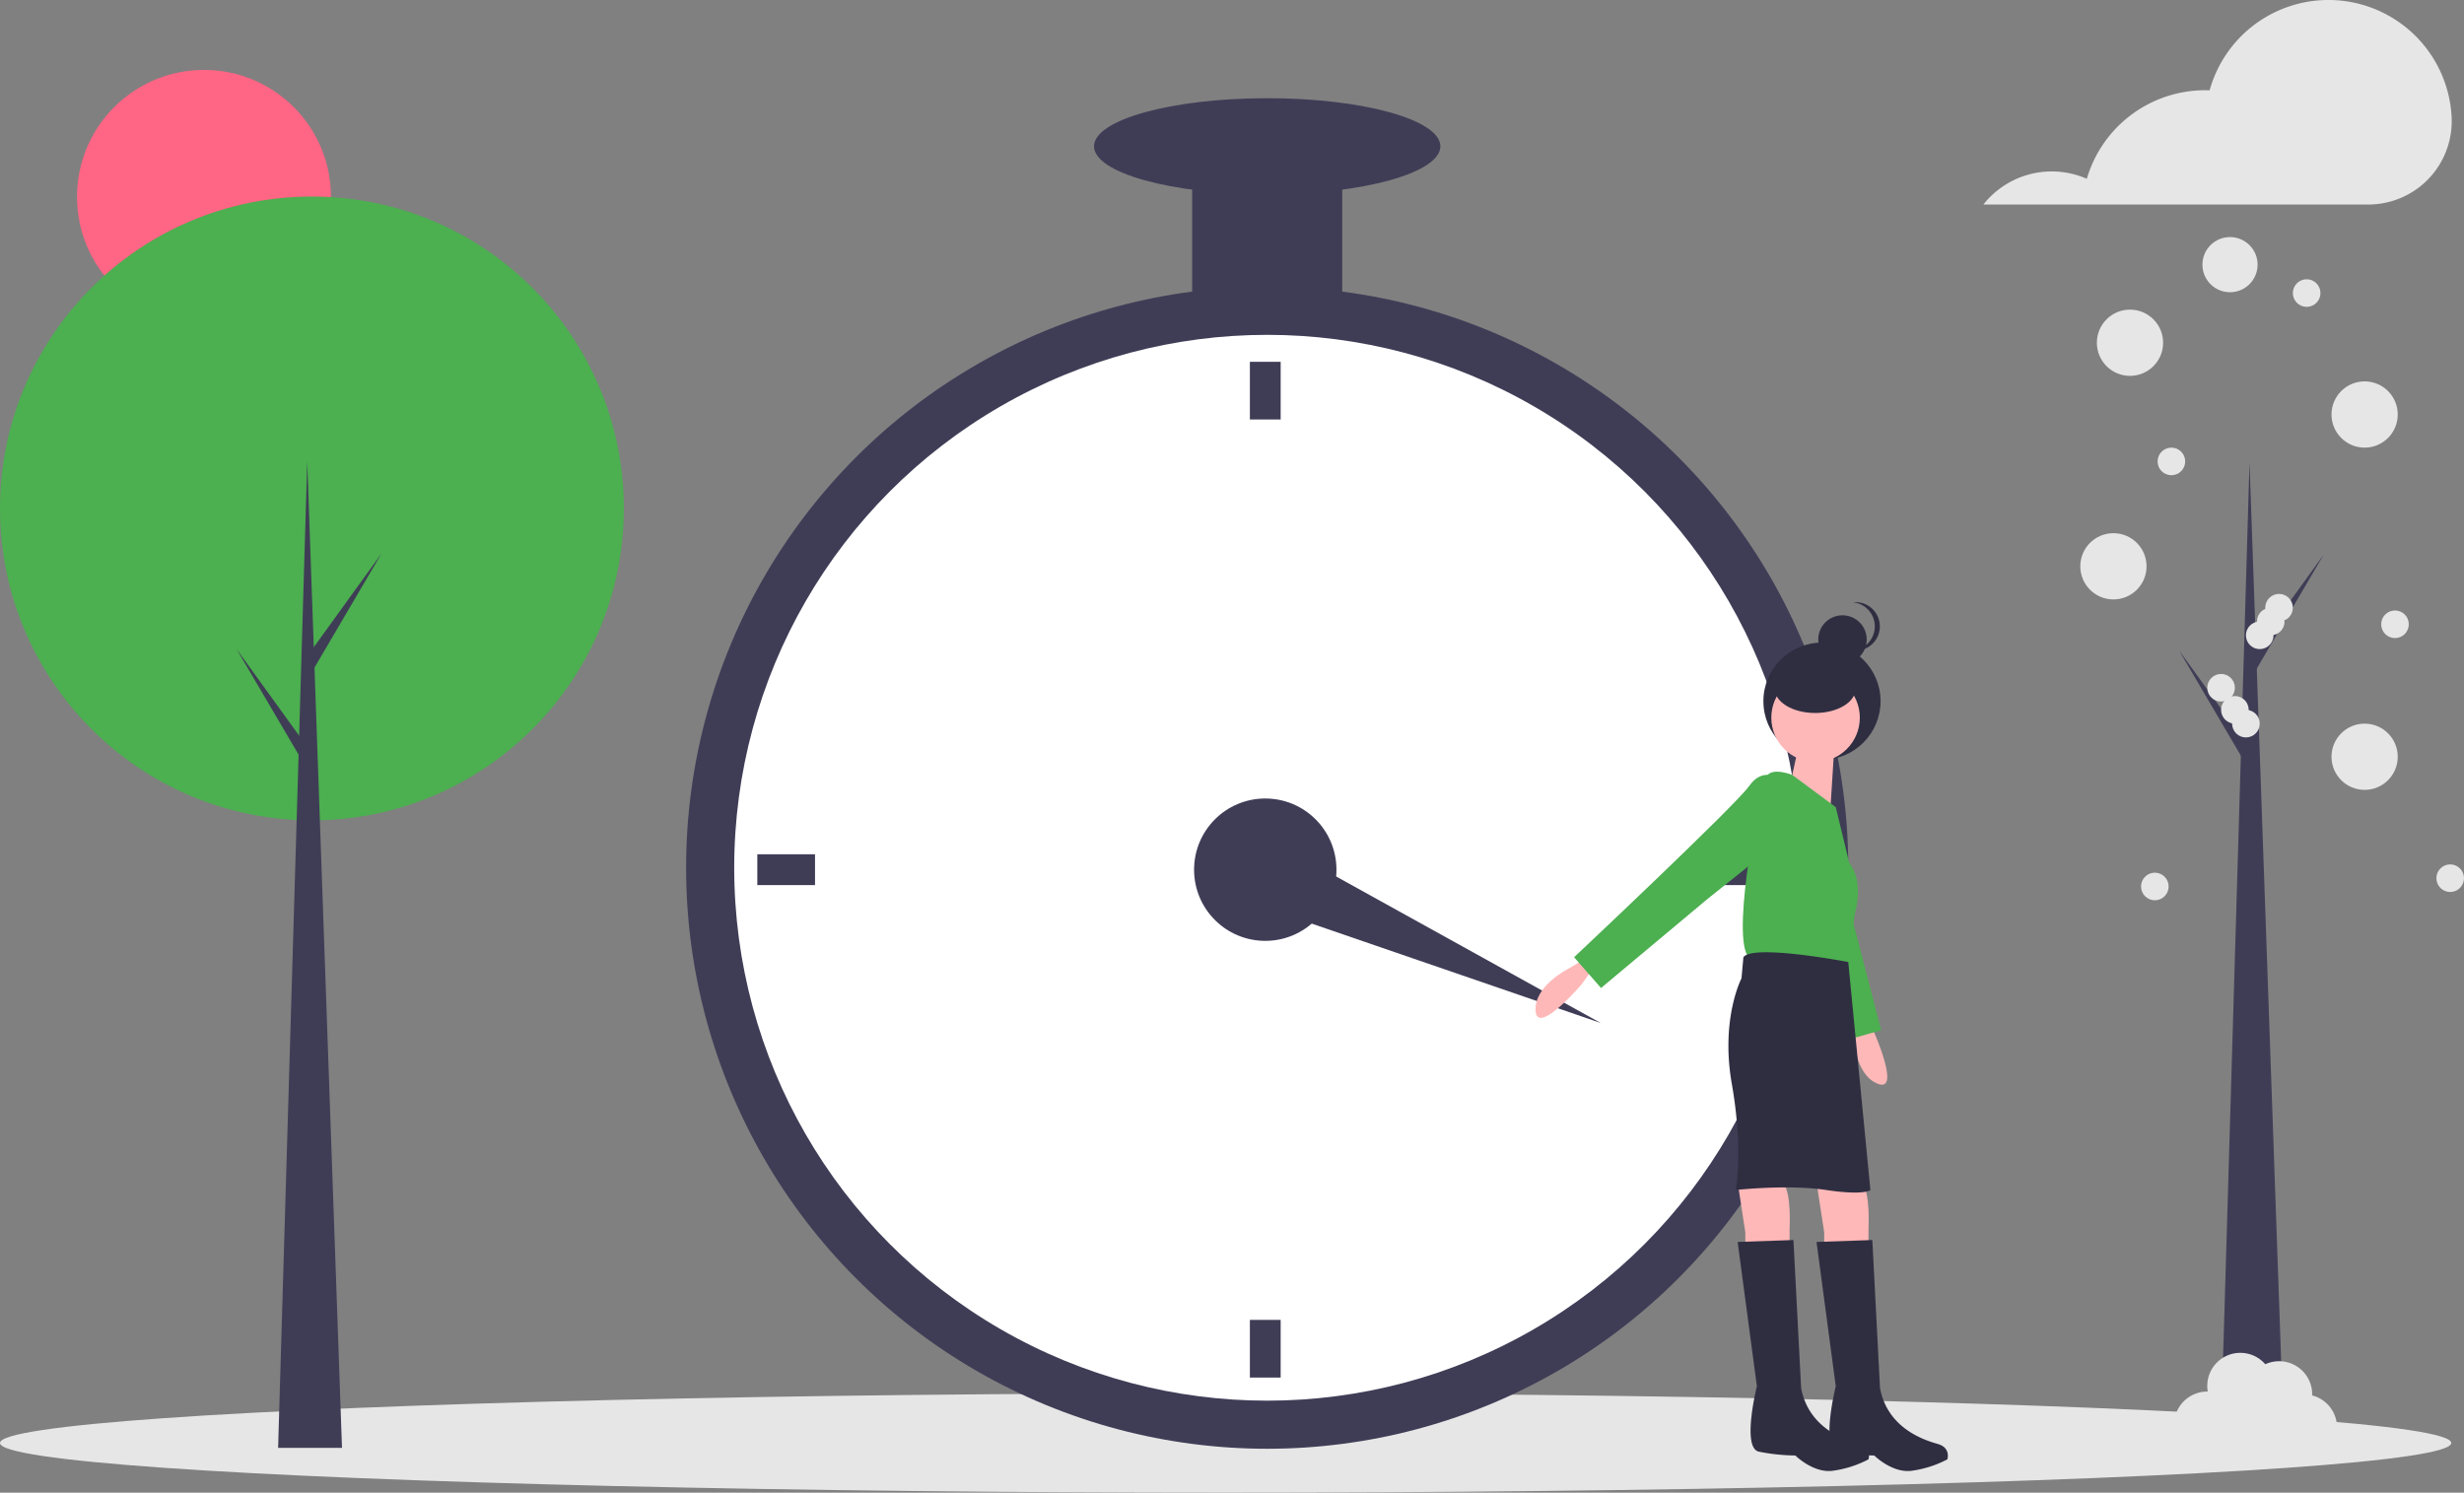 <svg xmlns="http://www.w3.org/2000/svg" width="892.614" height="540.802">
  <rect width="100%" height="100%" fill="#808080" stroke="none"/>
  <circle cx="73.896" cy="71.33" r="46" fill="#ff6584"/>
  <ellipse cx="444.003" cy="522.802" fill="#e6e6e6" rx="444.003" ry="18"/>
  <circle cx="113" cy="184.219" r="113" fill="#4caf50"/>
  <path fill="#3f3d56" d="M123.892 524.581h-23.145l10.551-357.38 12.594 357.38z"/>
  <path fill="#3f3d56" d="m113.34 234.933 24.847-34.376L113 243.442l-2.723-4.765 3.063-3.744zm-2.723 34.717-24.846-34.376 25.187 42.885 2.723-4.765-3.064-3.744zm716.888 255.307h-23.144l10.551-357.38 12.593 357.38z"/>
  <path fill="#3f3d56" d="m816.954 235.309 24.847-34.376-25.187 42.885-2.723-4.765 3.063-3.744zm-2.723 34.717-24.846-34.376 25.187 42.885 2.723-4.765-3.064-3.744z"/>
  <circle cx="459.056" cy="314.393" r="210.504" fill="#3f3d56"/>
  <circle cx="459.056" cy="314.393" r="193.078" fill="#fff"/>
  <circle cx="458.359" cy="315.09" r="25.79" fill="#3f3d56"/>
  <path fill="#3f3d56" d="M452.782 131.074h11.153v20.911h-11.153zm0 347.122h11.153v20.911h-11.153zM295.253 309.514v11.153H274.342v-11.153zm347.122-0v11.153H621.464v-11.153zM450.924 326.286l9.531-21.793 119.425 66.142-128.956-44.349zM431.871 53.006h54.368v62.733h-54.368z"/>
  <ellipse cx="459.056" cy="53.006" fill="#3f3d56" rx="62.733" ry="17.426"/>
  <path fill="#ffb8b8" d="m576.505 351.684-3.485 4.879s-16.032 18.82-16.729 9.758 11.85-15.335 11.85-15.335l6.97-4.182Zm99.219 16.462 2.918 5.238s10.148 22.544 1.66 19.296-8.788-17.272-8.788-17.272l-.797-8.09Z"/>
  <circle cx="660.033" cy="254.042" r="21.224" fill="#2f2e41"/>
  <path fill="#ffb8b8" d="m658.058 428.358 2.788 18.123v5.576h16.032v-6.97s.697-12.547-2.091-16.032-16.729-.697-16.729-.697Zm-28.578 0 2.788 18.123v5.576h16.032v-6.97s.697-12.547-2.091-16.032-16.729-.697-16.729-.697Z"/>
  <path fill="#4caf50" d="M640.268 282.785s-6.166 3.25-1.955 10.643 28.922 83.877 28.922 83.877l14.256-4.047-12.572-48.371-7.199-30.402Z"/>
  <circle cx="657.71" cy="260.025" r="16.032" fill="#ffb8b8"/>
  <path fill="#ffb8b8" d="m665.028 262.464-2.091 32.76-14.638-10.455s4.879-19.517 3.485-20.911Z"/>
  <path fill="#4caf50" d="m665.028 292.437-15.769-11.677s-7.233-2.961-9.324.525-12.547 55.066-6.97 64.824c0 0 29.972 6.273 36.246 2.788l2.788-18.123s3.485-11.153-2.091-18.123Z"/>
  <path fill="#4caf50" d="M644.118 281.981s-5.576-4.182-10.455 2.788-63.43 62.036-63.43 62.036l9.758 11.153 38.337-32.063 24.396-19.517Z"/>
  <path fill="#2f2e41" d="M669.559 348.548s-34.503-6.622-37.988-1.743l-.697 7.667s-7.667 14.638-3.485 38.337 1.394 38.337 1.394 38.337 18.82-2.091 32.76 0 16.032 0 16.032 0Zm8.713 100.721-20.214.697 6.97 52.277s-5.576 22.305.697 23.699a70.713 70.713 0 0 0 13.244 1.394s6.273 6.273 13.244 5.576a39.034 39.034 0 0 0 13.244-4.182s1.394-4.182-3.485-5.576-18.123-5.576-20.911-20.214Z"/>
  <path fill="#2f2e41" d="m649.694 449.269-20.214.697 6.97 52.277s-5.576 22.305.697 23.699a70.713 70.713 0 0 0 13.244 1.394s6.273 6.273 13.244 5.576a39.034 39.034 0 0 0 13.244-4.182s1.394-4.182-3.485-5.576-18.123-5.576-20.911-20.214Z"/>
  <circle cx="667.458" cy="231.704" r="8.782" fill="#2f2e41"/>
  <path fill="#2f2e41" d="M679.168 226.947a8.783 8.783 0 0 0-7.868-8.735 8.881 8.881 0 0 1 .915-.047 8.782 8.782 0 0 1 0 17.565 8.881 8.881 0 0 1-.915-.047 8.783 8.783 0 0 0 7.868-8.735Z"/>
  <ellipse cx="657.565" cy="249.542" fill="#2f2e41" rx="14.637" ry="8.782"/>
  <path fill="#e6e6e6" d="M888.12 42.151a44.677 44.677 0 0 0-87.657-9.419c-.541-.019-1.082-.041-1.628-.041a44.688 44.688 0 0 0-42.867 32.089 31.574 31.574 0 0 0-37.465 9.319h139.362a30.22 30.22 0 0 0 30.286-31.289q-.013-.329-.032-.659Z"/>
  <circle cx="771.614" cy="124.178" r="12" fill="#e6e6e6"/>
  <circle cx="807.847" cy="95.886" r="9.992" fill="#e6e6e6"/>
  <circle cx="856.614" cy="150.178" r="12" fill="#e6e6e6"/>
  <circle cx="765.614" cy="205.178" r="12" fill="#e6e6e6"/>
  <circle cx="856.614" cy="274.178" r="12" fill="#e6e6e6"/>
  <path fill="#e6e6e6" d="M837.594 505.566c.004-.13.02-.257.02-.388a11.982 11.982 0 0 0-16.987-10.905 11.968 11.968 0 0 0-20.832 9.914c-.061-.001-.12-.009-.181-.009a12 12 0 1 0 7.334 21.483 11.994 11.994 0 0 0 20.622 1.217 11.99 11.99 0 1 0 10.024-21.312Z"/>
  <circle cx="867.614" cy="226.178" r="5" fill="#e6e6e6"/>
  <circle cx="835.614" cy="106.178" r="5" fill="#e6e6e6"/>
  <circle cx="818.614" cy="230.178" r="5" fill="#e6e6e6"/>
  <circle cx="822.614" cy="225.178" r="5" fill="#e6e6e6"/>
  <circle cx="825.614" cy="220.178" r="5" fill="#e6e6e6"/>
  <circle cx="813.614" cy="262.178" r="5" fill="#e6e6e6"/>
  <circle cx="887.614" cy="318.178" r="5" fill="#e6e6e6"/>
  <circle cx="780.614" cy="321.178" r="5" fill="#e6e6e6"/>
  <circle cx="786.614" cy="167.178" r="5" fill="#e6e6e6"/>
  <circle cx="809.614" cy="257.178" r="5" fill="#e6e6e6"/>
  <circle cx="804.614" cy="249.178" r="5" fill="#e6e6e6"/>
</svg>